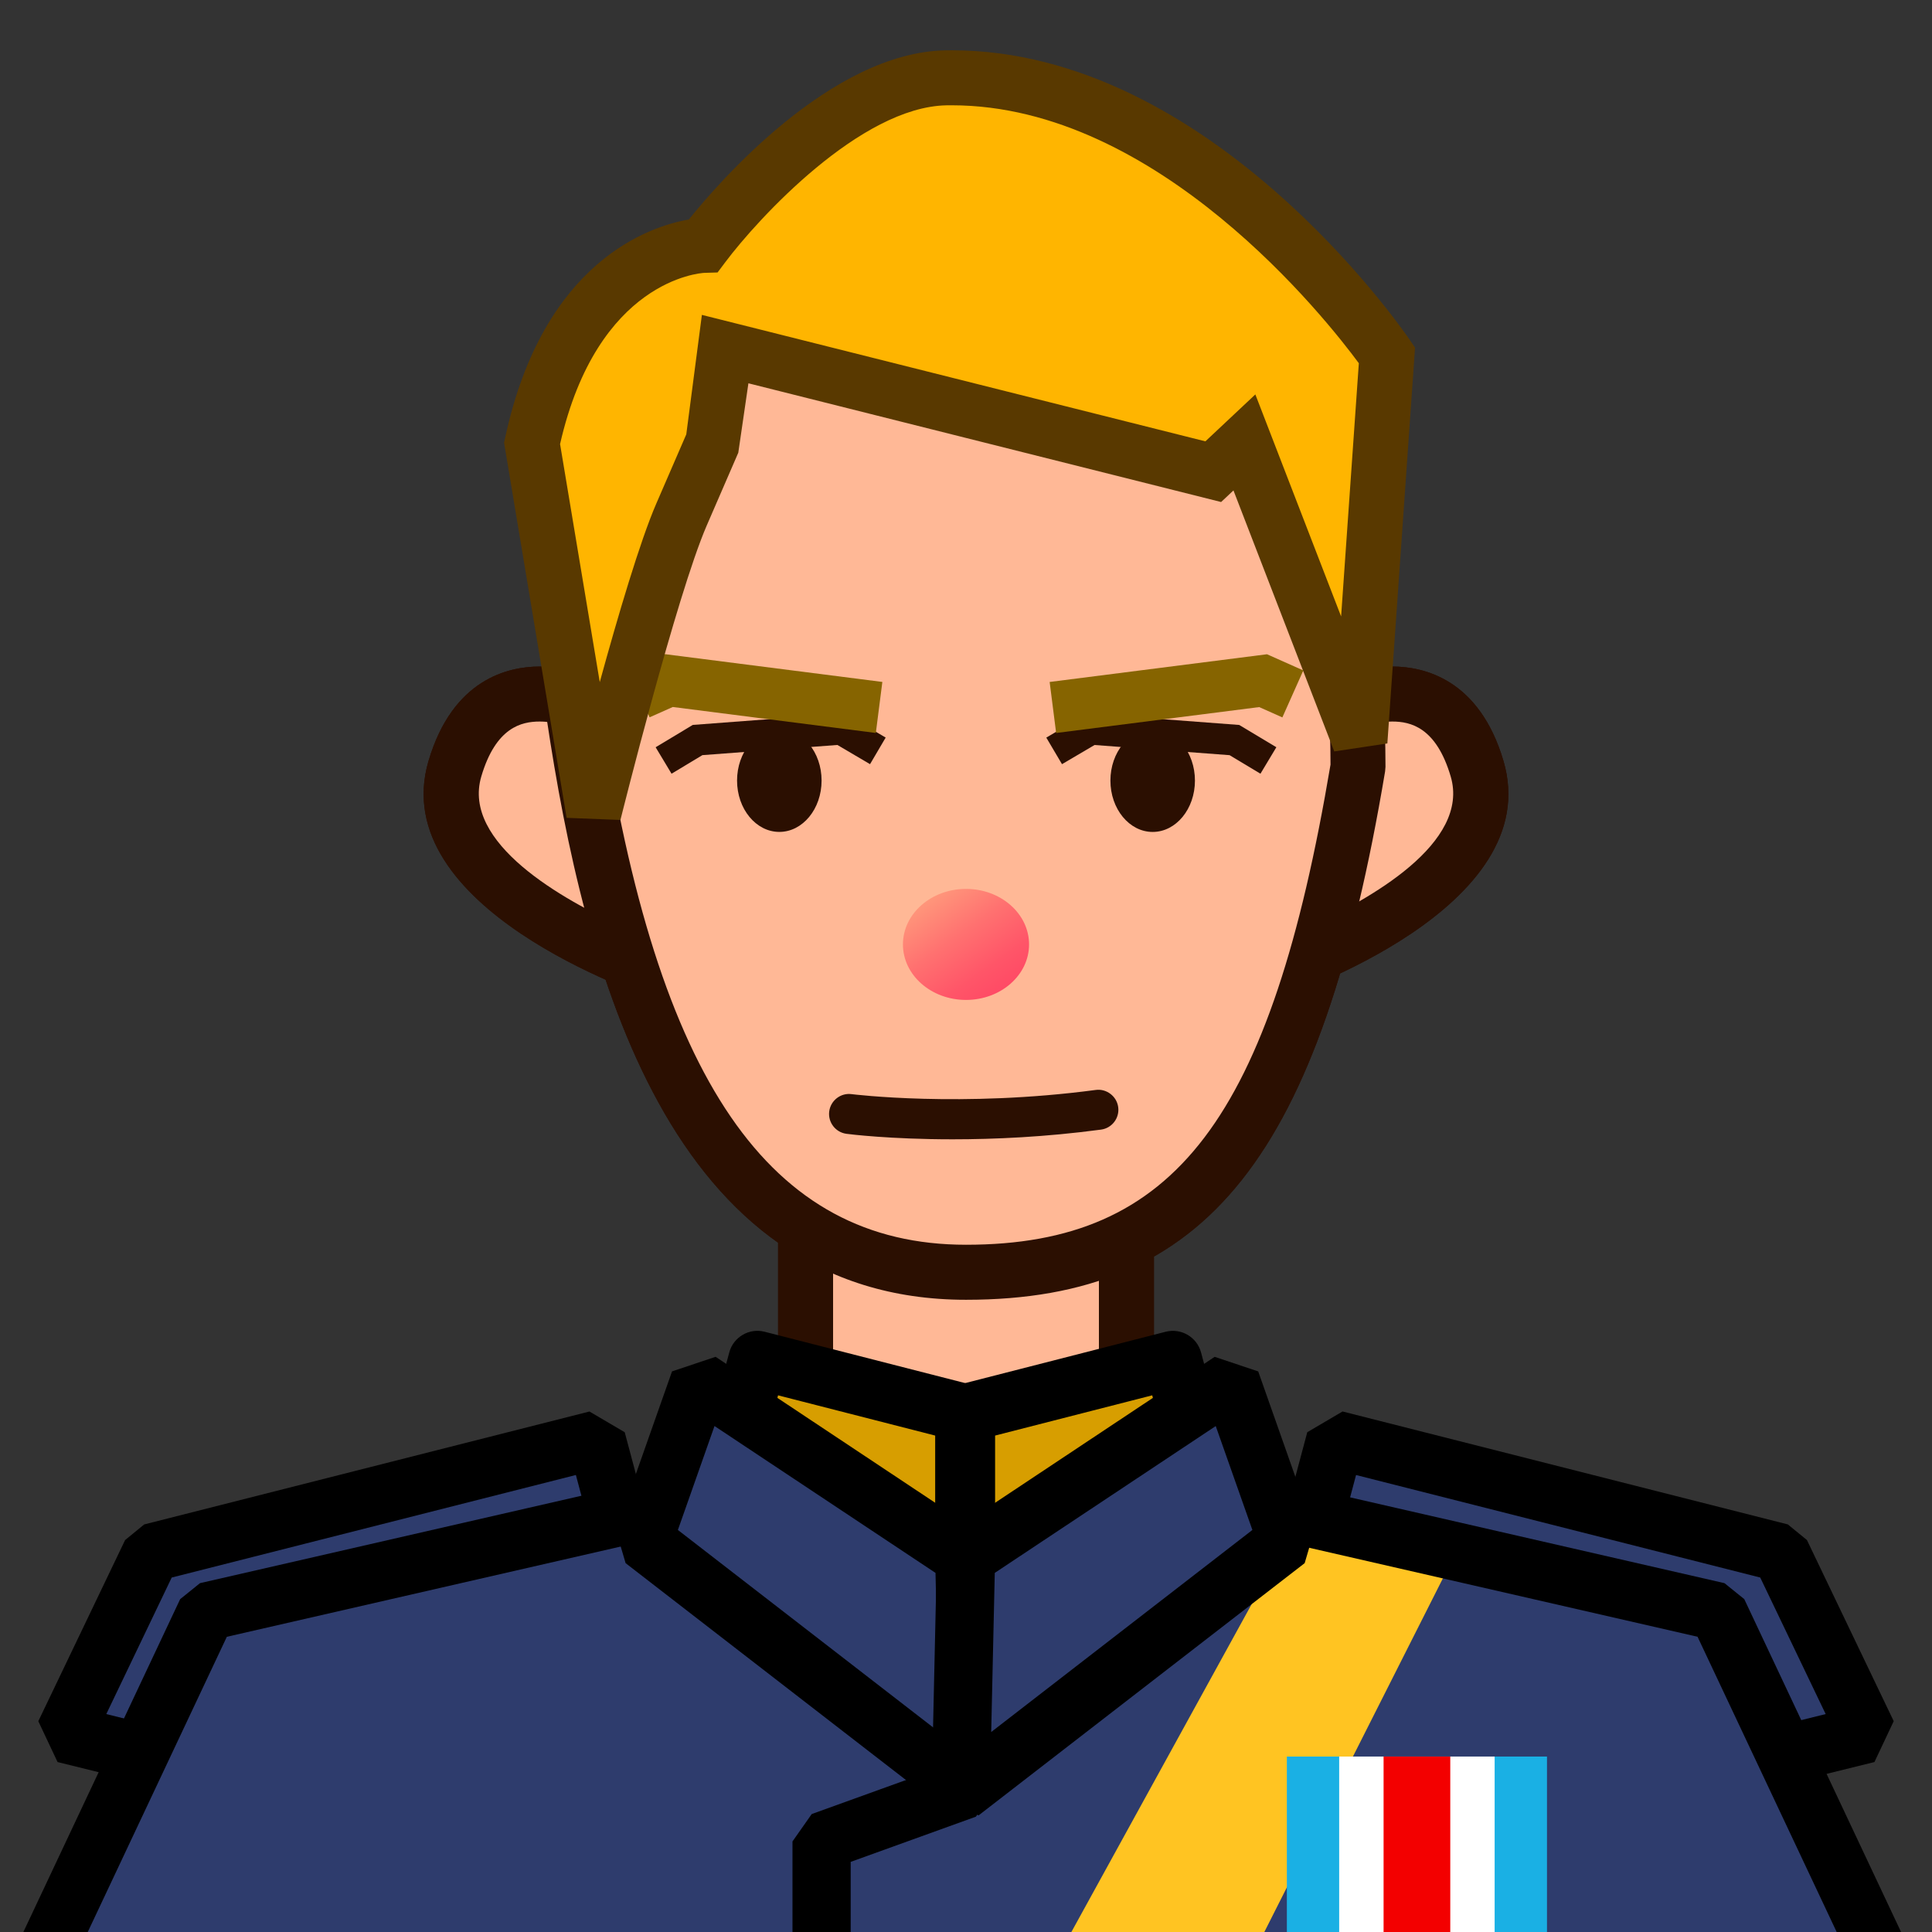 <?xml version="1.0" encoding="UTF-8"?>
<!-- Generated by phantom_svg. -->
<svg width="64px" height="64px" viewBox="0 0 64 64" preserveAspectRatio="none" xmlns="http://www.w3.org/2000/svg" xmlns:xlink="http://www.w3.org/1999/xlink" version="1.1">
  <rect x="0" y="0" width="64" height="64" fill="#333333" stroke="none"/>
  <g>
    <rect x='23.922' y='51.58' style='fill:#FFFFFF;' width='16.155' height='27.942'/>
    <path d='M40.077,80.487H23.922l-0.964-0.965V51.58l0.964-0.965h16.155l0.965,0.965
		v27.942L40.077,80.487z M24.887,78.558h14.226V52.545H24.887V78.558z'/>
  </g>
  <g>
    <g>
      <path style='fill:#FFB896;' d='M43.967,23.586c0,0,3.756-2.208,4.963,1.875
			c1.208,4.084-6.886,6.762-6.886,6.762L43.967,23.586z'/>
      <path style='fill:#2B0F01;' d='M40.806,33.593l2.357-10.591l0.342-0.201
			c0.126-0.074,1.267-0.721,2.619-0.721c1.029,0,2.876,0.406,3.68,3.124
			c1.441,4.874-7.108,7.765-7.474,7.885L40.806,33.593z M44.761,24.212
			l-1.451,6.519c2.069-0.931,5.398-2.806,4.746-5.011
			c-0.481-1.63-1.333-1.818-1.932-1.818C45.594,23.902,45.082,24.076,44.761,24.212
			z'/>
    </g>
    <g>
      <path style='fill:#FFB896;' d='M20.034,23.586c0,0-3.756-2.208-4.964,1.875
			c-1.207,4.084,6.886,6.762,6.886,6.762L20.034,23.586z'/>
      <path style='fill:#2B0F01;' d='M23.194,33.593l-1.524-0.504
			c-0.365-0.121-8.915-3.011-7.474-7.885C15,22.485,16.847,22.08,17.876,22.08
			c1.353,0,2.494,0.647,2.619,0.721l0.342,0.201L23.194,33.593z M17.876,23.902
			c-0.599,0-1.45,0.188-1.932,1.818c-0.652,2.205,2.678,4.08,4.747,5.011
			l-1.451-6.519C18.919,24.076,18.407,23.902,17.876,23.902z'/>
    </g>
  </g>
  <g>
    <g>
      <rect x='26.686' y='36.736' style='fill:#FFB896;' width='10.628' height='14.844'/>
      <path style='fill:#2B0F01;' d='M38.226,52.491H25.775V35.825h12.451V52.491z M27.597,50.669
			h8.806V37.647H27.597V50.669z'/>
    </g>
  </g>
  <g>
    <path style='fill:#FFB896;' d='M44.986,25.405C42.922,37.723,39.473,42.146,32,42.146
		c-7.474,0-11.223-6.675-12.986-18.461c0-11.44,5.451-14.037,12.925-14.037
		C39.41,9.647,44.986,13.614,44.986,25.405z'/>
    <path style='fill:#2B0F01;' d='M32,43.057c-9.868,0-12.652-10.979-13.888-19.238l-0.01-0.135
		c0-13.249,7.395-14.948,13.836-14.948c6.368,0,13.958,2.892,13.958,16.669
		l-0.013,0.15C43.747,38.313,39.983,43.057,32,43.057z M19.925,23.617
		C21.758,35.8,25.483,41.234,32,41.234c6.933,0,10.097-4.164,12.075-15.905
		c-0.02-9.94-3.99-14.771-12.136-14.771
		C25.711,10.558,19.947,12.142,19.925,23.617z'/>
  </g>
  <g>
    <g>
      <path style='fill:#FFB896;' d='M43.967,23.586c0,0,3.756-2.208,4.963,1.875
			c1.208,4.084-6.886,6.762-6.886,6.762L43.967,23.586z'/>
      <path style='fill:#2B0F01;' d='M40.806,33.593l2.357-10.591l0.342-0.201
			c0.126-0.074,1.267-0.721,2.619-0.721c1.029,0,2.876,0.406,3.68,3.124
			c1.441,4.874-7.108,7.765-7.474,7.885L40.806,33.593z M44.761,24.212
			l-1.451,6.519c2.069-0.931,5.398-2.806,4.746-5.011
			c-0.481-1.63-1.333-1.818-1.932-1.818C45.594,23.902,45.082,24.076,44.761,24.212
			z'/>
    </g>
    <g>
      <path style='fill:#FFB896;' d='M20.034,23.586c0,0-3.756-2.208-4.964,1.875
			c-1.207,4.084,6.886,6.762,6.886,6.762L20.034,23.586z'/>
      <path style='fill:#2B0F01;' d='M23.194,33.593l-1.524-0.504
			c-0.365-0.121-8.915-3.011-7.474-7.885C15,22.485,16.847,22.08,17.876,22.08
			c1.353,0,2.494,0.647,2.619,0.721l0.342,0.201L23.194,33.593z M17.876,23.902
			c-0.599,0-1.45,0.188-1.932,1.818c-0.652,2.205,2.678,4.08,4.747,5.011
			l-1.451-6.519C18.919,24.076,18.407,23.902,17.876,23.902z'/>
    </g>
  </g>
  <g>
    <g>
      <rect x='26.686' y='36.736' style='fill:#FFB896;' width='10.628' height='14.844'/>
      <path style='fill:#2B0F01;' d='M38.226,52.491H25.775V35.825h12.451V52.491z M27.597,50.669
			h8.806V37.647H27.597V50.669z'/>
    </g>
  </g>
  <g>
    <path style='fill:#FFB896;' d='M44.986,25.405C42.922,37.723,39.473,42.146,32,42.146
		c-7.474,0-11.223-6.675-12.986-18.461c0-11.44,5.451-14.037,12.925-14.037
		C39.41,9.647,44.986,13.614,44.986,25.405z'/>
    <path style='fill:#2B0F01;' d='M32,43.057c-9.868,0-12.652-10.979-13.888-19.238l-0.01-0.135
		c0-13.249,7.395-14.948,13.836-14.948c6.368,0,13.958,2.892,13.958,16.669
		l-0.013,0.15C43.747,38.313,39.983,43.057,32,43.057z M19.925,23.617
		C21.758,35.8,25.483,41.234,32,41.234c6.933,0,10.097-4.164,12.075-15.905
		c-0.02-9.94-3.99-14.771-12.136-14.771
		C25.711,10.558,19.947,12.142,19.925,23.617z'/>
  </g>
  <linearGradient id="SVGID_1_" gradientUnits="userSpaceOnUse" x1="30.56" y1="29.252" x2="33.932" y2="34.014">
    <stop offset='0' style='stop-color:#FFA57F'/>
    <stop offset='0.091' style='stop-color:#FF977B'/>
    <stop offset='0.362' style='stop-color:#FF7170'/>
    <stop offset='0.612' style='stop-color:#FF5568'/>
    <stop offset='0.833' style='stop-color:#FF4564'/>
    <stop offset='1' style='stop-color:#FF3F62'/>
  </linearGradient>
  <ellipse style="fill:url(#SVGID_1_);" cx="32" cy="31.285" rx="2.089" ry="1.839"/>
  <g>
    <ellipse style='fill:#2B0F01;' cx='25.816' cy='25.857' rx='1.4' ry='1.701'/>
    <polygon style='fill:#2B0F01;' points='22.246,25.63 21.719,24.754 22.949,24.014 27.982,23.634 
		29.339,24.433 28.821,25.314 27.74,24.678 23.268,25.015 	'/>
    <ellipse style='fill:#2B0F01;' cx='38.184' cy='25.858' rx='1.4' ry='1.701'/>
    <polygon style='fill:#2B0F01;' points='41.754,25.63 40.732,25.016 36.259,24.679 35.18,25.314 
		34.66,24.434 36.017,23.635 41.051,24.015 42.281,24.753 	'/>
  </g>
  <g>
    <polygon style='fill:#866400;' points='29.013,24.28 22.287,23.42 21.519,23.762 20.826,22.206 
		22.029,21.67 29.229,22.59 	'/>
    <polygon style='fill:#866400;' points='34.986,24.281 34.771,22.591 41.971,21.673 43.174,22.209 
		42.48,23.765 41.713,23.423 	'/>
  </g>
  <path style="fill:#2B0F01;" d="M31.557,37.741c-2.071,0-3.423-0.169-3.515-0.182
	c-0.363-0.047-0.619-0.379-0.573-0.742c0.047-0.362,0.381-0.622,0.743-0.572
	c0.036,0.004,3.634,0.453,8.086-0.139c0.354-0.049,0.696,0.206,0.744,0.57
	c0.048,0.362-0.207,0.696-0.57,0.744C34.624,37.667,32.932,37.741,31.557,37.741z
	"/>
  <g>
    <path style='fill:#FFB500;' d='M24.021,11.564L40.19,15.625l1.032-0.969l3.826,9.908
		l0.896-12.796c0,0-6.36-9.337-14.607-9.189
		c-3.926,0.07-8.032,5.55-8.032,5.55S19.014,8.25,17.625,14.686l2.043,12.256
		c0,0,1.862-7.485,2.907-9.896s1.045-2.411,1.045-2.411L24.021,11.564z'/>
    <path style='fill:#593900;' d='M20.553,27.162l-1.783-0.07l-2.072-12.428l0.037-0.17
		c1.265-5.862,4.807-7.002,6.084-7.223c0.981-1.222,4.711-5.535,8.502-5.603
		l0.209-0.002c8.536,0,14.9,9.198,15.167,9.589L46.875,11.516l-0.917,13.111
		l-1.759,0.265l-3.339-8.646l-0.409,0.384l-15.659-3.933l-0.335,2.299
		l-1.045,2.411C22.408,19.723,20.571,27.088,20.553,27.162z M18.553,14.71
		l1.315,7.885c0.601-2.187,1.333-4.669,1.872-5.912l0.994-2.294l0.517-3.958
		l16.679,4.189l1.655-1.554l2.841,7.354l0.587-8.388
		c-1.057-1.433-6.644-8.544-13.482-8.544l-0.177,0.001
		C28.505,3.541,25.104,7.25,24.034,8.675l-0.264,0.351l-0.439,0.013
		C23.194,9.046,19.792,9.278,18.553,14.71z'/>
  </g>
  <g>
    <line style='fill:#FFFFFF;' x1='31.826' y1='51.801' x2='31.826' y2='79.301'/>
    <rect x='30.881' y='51.801' style='fill:#C5C5C5;' width='1.89' height='27.5'/>
  </g>
  <g>
    <g>
      <polygon style='fill:#2E3C6D;' points='44.236,47.692 43.138,51.812 54.811,54.947 56.315,58.804 
			61.861,57.434 58.986,51.434 		'/>
      <path d='M56.547,59.74l-1.13-0.586l-1.327-3.402l-11.202-3.008l-0.682-1.18
			l1.099-4.12l1.169-0.687l14.75,3.741l0.633,0.518l2.875,6l-0.639,1.354
			L56.547,59.74z M44.317,51.131l10.743,2.885l0.648,0.581l1.197,3.067
			l3.573-0.883l-2.168-4.523l-13.389-3.396L44.317,51.131z'/>
    </g>
    <g>
      <polygon style='fill:#2E3C6D;' points='19.764,47.692 20.862,51.812 9.189,54.947 7.685,58.804 
			2.139,57.434 5.014,51.434 		'/>
      <path d='M7.453,59.74l-5.546-1.37L1.269,57.017l2.875-6l0.632-0.518l14.75-3.741
			l1.169,0.687l1.099,4.12l-0.682,1.18L9.911,55.752l-1.328,3.402L7.453,59.74z
			 M3.521,56.781L7.094,57.664l1.197-3.067l0.648-0.581l10.743-2.885l-0.605-2.27
			L5.688,52.258L3.521,56.781z'/>
    </g>
  </g>
  <polygon style="fill:#2E3C6D;" points="0.373,67.116 6.84,53.385 26.52,48.875 31.748,55.625 
	31.748,59.273 36.531,61 36.531,80.375 24.164,80.375 24.759,76.76 "/>
  <path d="M36.531,81.34H24.164l-0.952-1.122l0.469-2.848L0.018,68.013L-0.5,66.705
	l6.468-13.731L6.625,52.444l19.68-4.51l0.978,0.35l5.228,6.75L32.712,55.625v2.971
	l4.146,1.497L37.496,61v19.375L36.531,81.34z M25.3,79.41h10.267V61.678
	l-4.146-1.497l-0.637-0.907v-3.318l-4.648-6.002l-18.622,4.267L1.683,66.598
	l23.431,9.266l0.597,1.054L25.3,79.41z"/>
  <g>
    <g>
      <g>
        <polygon style='fill:#D79E00;' points='32,46.806 38.854,45.051 40.771,52.192 32,58.551 			'/>
        <path d='M32,59.516c-0.15,0-0.3-0.035-0.438-0.105
				c-0.323-0.165-0.526-0.497-0.526-0.859V46.806c0-0.44,0.298-0.825,0.725-0.935
				l6.854-1.755c0.511-0.13,1.033,0.174,1.171,0.685l1.918,7.142
				c0.104,0.386-0.042,0.796-0.365,1.031l-8.772,6.358
				C32.398,59.453,32.2,59.516,32,59.516z M32.964,47.555v9.105l6.704-4.859
				l-1.499-5.579L32.964,47.555z'/>
      </g>
    </g>
    <g>
      <g>
        <polygon style='fill:#D79E00;' points='31.943,46.806 25.09,45.051 23.172,52.192 
				31.943,58.551 			'/>
        <path d='M31.943,59.516c-0.2,0-0.398-0.062-0.566-0.184l-8.771-6.358
				c-0.324-0.235-0.469-0.646-0.366-1.031l1.918-7.142
				c0.137-0.511,0.659-0.816,1.171-0.685l6.854,1.755
				c0.427,0.109,0.725,0.494,0.725,0.935v11.745c0,0.362-0.203,0.694-0.526,0.859
				C32.243,59.48,32.093,59.516,31.943,59.516z M24.275,51.801l6.704,4.859v-9.105
				l-5.205-1.333L24.275,51.801z'/>
      </g>
    </g>
    <g>
      <polygon style='fill:#2E3C6D;' points='23.172,45.75 31.943,51.58 32.117,59.375 21.314,51.019 		'/>
      <path d='M31.527,60.138L20.724,51.781l-0.319-1.083l1.857-5.269l1.443-0.483
			l8.771,5.83l0.431,0.782l0.173,7.795L31.527,60.138z M22.456,50.682L31.108,57.375
			l-0.118-5.271l-7.321-4.865L22.456,50.682z'/>
    </g>
  </g>
  <polygon style="fill:#2E3C6D;" points="63.375,67.116 56.907,53.385 37.228,48.875 32,55.625 32,59.273 
	27.216,61 27.216,80.375 39.584,80.375 38.988,76.76 "/>
  <polygon style="fill:#FFC422;" points="42.629,51.019 48.042,51.801 31.785,84 25.146,82.814 "/>
  <path d="M39.584,81.34H27.216L26.252,80.375V61l0.637-0.907l4.147-1.497V55.625
	l0.202-0.591l5.228-6.75l0.979-0.35l19.68,4.51l0.656,0.529l6.468,13.731
	l-0.518,1.308l-23.663,9.357l0.469,2.848L39.584,81.34z M28.181,79.41h10.267
	l-0.41-2.493l0.597-1.054l23.431-9.266L56.234,54.22L37.612,49.953l-4.648,6.002
	v3.318l-0.637,0.907l-4.147,1.497V79.41z"/>
  <g>
    <polygon style='fill:#2E3C6D;' points='40.771,45.75 32,51.58 31.826,59.375 42.629,51.019 	'/>
    <path d='M32.416,60.138l-1.555-0.784l0.174-7.795l0.431-0.782l8.771-5.83
		l1.443,0.483l1.857,5.269L43.219,51.781L32.416,60.138z M32.953,52.104L32.835,57.375
		l8.652-6.693l-1.214-3.442L32.953,52.104z'/>
  </g>
  <g>
    <rect x='42.629' y='58.188' style='fill:#1AB0E4;' width='8.617' height='12.875'/>
    <rect x='44.362' y='58.188' style='fill:#FFFFFF;' width='5.15' height='12.875'/>
    <rect x='45.833' y='58.188' style='fill:#F30000;' width='2.209' height='12.875'/>
  </g>
</svg>